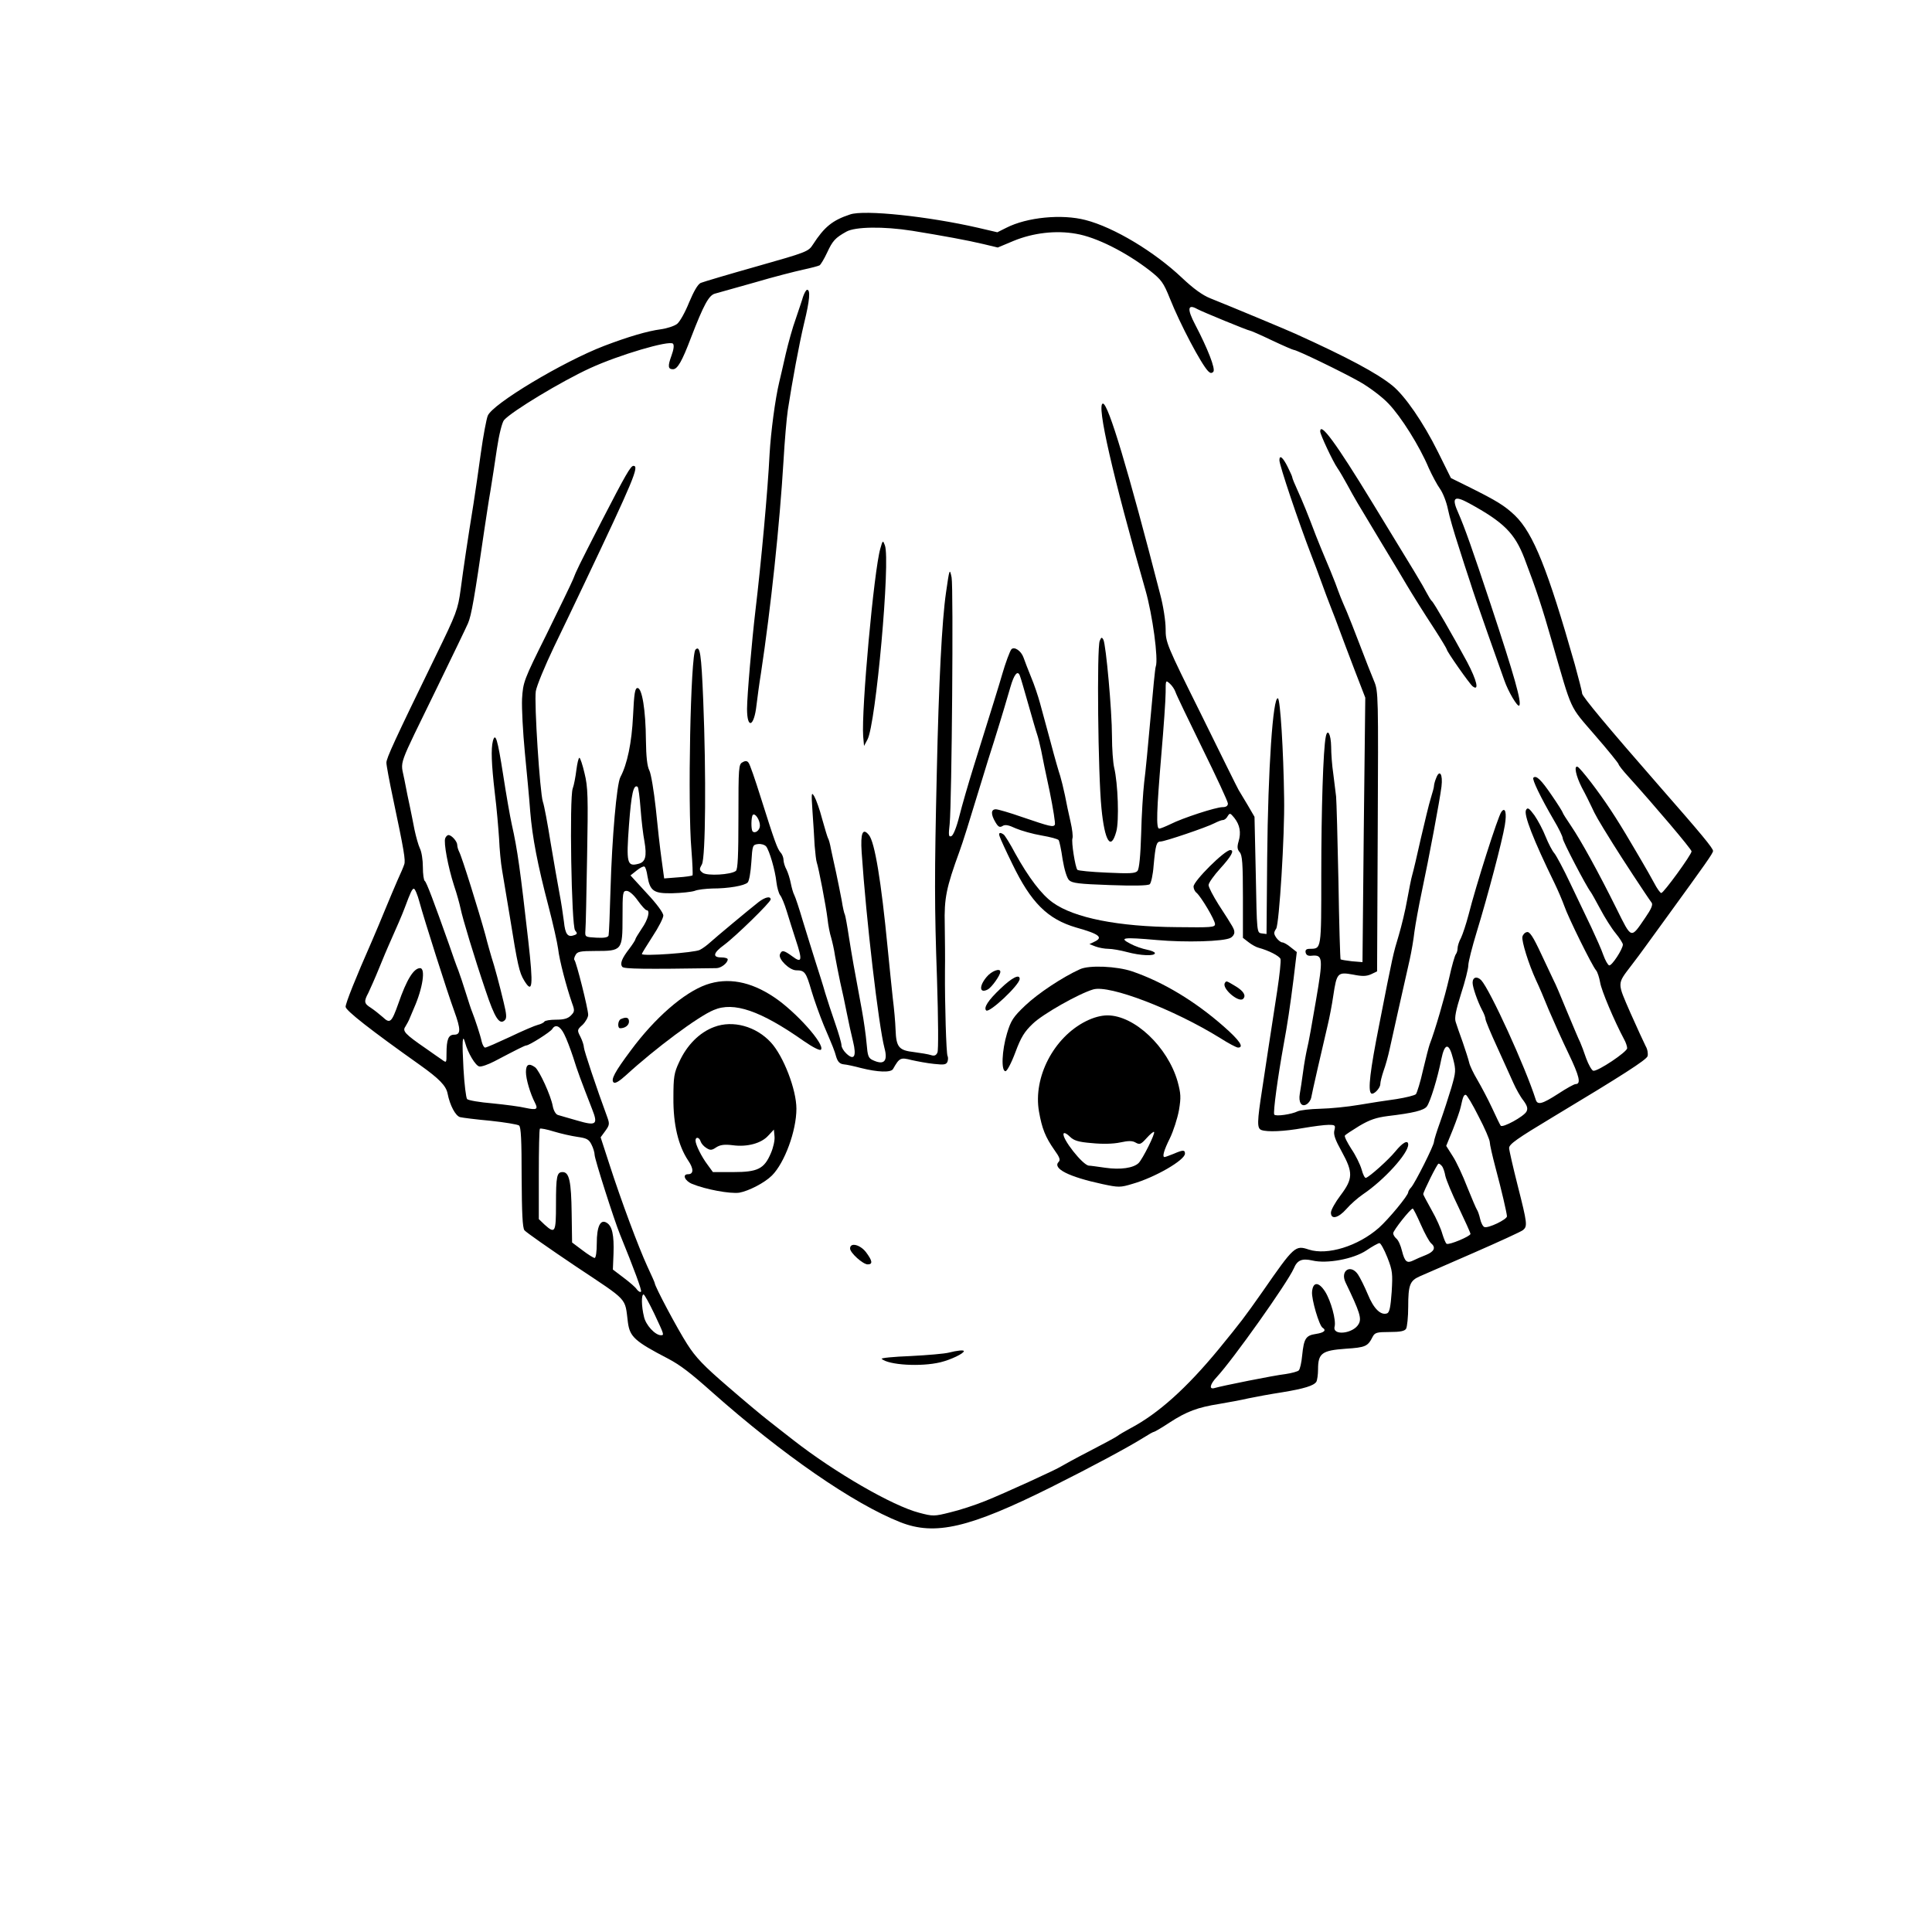 <?xml version="1.0" standalone="no"?>
<!DOCTYPE svg PUBLIC "-//W3C//DTD SVG 20010904//EN"
 "http://www.w3.org/TR/2001/REC-SVG-20010904/DTD/svg10.dtd">
<svg version="1.0" xmlns="http://www.w3.org/2000/svg"
 width="900pt" height="900pt" viewBox="0 0 900 900"
 preserveAspectRatio="xMidYMid meet">
<g transform="translate(0,900) scale(0.1,-0.1)"
fill="#000000" stroke="none">
<path d="M3960 8001 c-82 -27 -120 -58 -173 -140 -21 -33 -29 -36 -262 -102
-131 -37 -249 -72 -261 -77 -14 -7 -32 -39 -54 -91 -18 -45 -43 -90 -56 -100
-13 -10 -47 -21 -76 -25 -61 -8 -150 -34 -263 -77 -191 -73 -522 -271 -543
-326 -6 -15 -21 -93 -32 -173 -11 -80 -26 -185 -34 -235 -28 -173 -47 -301
-60 -400 -13 -95 -19 -111 -116 -310 -192 -394 -230 -477 -230 -498 0 -12 14
-87 31 -167 51 -241 59 -289 52 -307 -3 -10 -17 -43 -31 -73 -13 -30 -39 -91
-57 -135 -18 -44 -46 -111 -63 -150 -75 -170 -122 -288 -122 -305 0 -17 116
-108 346 -271 90 -64 122 -97 129 -133 11 -56 37 -104 58 -110 12 -3 76 -11
142 -17 66 -7 126 -17 133 -22 9 -7 12 -68 12 -241 1 -166 4 -235 13 -247 7
-9 114 -84 239 -168 249 -166 228 -143 243 -261 9 -67 31 -88 187 -169 57 -30
104 -66 205 -156 328 -291 659 -520 877 -606 162 -64 321 -27 704 164 192 96
359 186 431 231 22 14 43 26 47 26 3 0 36 19 72 43 80 52 131 71 232 87 41 7
102 18 136 26 33 7 104 20 156 28 104 17 148 31 160 49 4 7 8 33 8 58 0 75 18
88 128 96 94 6 104 11 127 57 10 18 19 21 78 21 49 0 70 4 77 15 5 8 10 55 10
103 0 101 8 121 53 141 18 8 130 57 250 109 119 52 224 100 232 107 21 18 20
30 -25 207 -22 87 -40 166 -40 175 0 18 37 44 205 145 323 194 435 266 440
283 3 11 0 32 -9 47 -8 16 -40 85 -71 155 -62 143 -63 132 4 220 20 26 50 66
67 90 17 24 59 81 93 128 188 259 221 305 221 316 0 13 -53 77 -251 303 -235
269 -359 417 -359 431 0 8 -16 69 -34 135 -126 443 -193 610 -278 693 -47 45
-83 68 -216 134 l-83 41 -60 121 c-69 139 -154 262 -213 310 -72 58 -206 130
-451 241 -30 14 -291 123 -396 165 -38 15 -80 46 -133 96 -129 122 -317 235
-449 269 -111 29 -273 13 -369 -36 l-42 -21 -90 21 c-231 53 -530 85 -596 62z
m289 -76 c141 -23 257 -44 332 -62 l67 -16 74 31 c90 37 196 50 291 33 95 -16
233 -86 344 -172 53 -42 63 -55 93 -130 47 -118 145 -304 178 -338 10 -10 16
-11 24 -3 12 12 -27 110 -84 219 -39 74 -36 99 10 73 24 -13 236 -100 244
-100 4 0 50 -20 102 -45 53 -25 99 -45 103 -45 14 0 229 -104 308 -149 44 -25
104 -70 133 -101 58 -60 145 -198 188 -301 16 -35 39 -78 52 -96 13 -18 30
-60 37 -95 7 -35 29 -110 48 -168 18 -58 43 -134 55 -170 11 -36 48 -144 82
-240 34 -96 69 -195 78 -220 18 -52 61 -124 69 -117 13 13 -22 137 -133 472
-83 250 -121 358 -150 424 -33 73 -21 85 49 47 163 -89 213 -140 258 -256 56
-147 83 -229 129 -390 96 -332 78 -293 200 -435 61 -70 110 -131 110 -135 0
-4 20 -30 44 -56 123 -136 296 -340 296 -350 0 -15 -130 -194 -141 -194 -5 0
-20 21 -34 48 -14 26 -39 70 -55 97 -16 28 -39 66 -50 85 -75 128 -125 202
-188 285 -30 39 -58 72 -63 73 -18 7 -8 -42 20 -97 17 -31 37 -72 46 -91 16
-35 26 -54 99 -171 37 -60 159 -246 180 -274 7 -9 -2 -30 -29 -69 -69 -101
-63 -103 -135 42 -86 173 -165 316 -211 384 -21 31 -39 59 -39 62 0 3 -23 40
-52 82 -49 72 -72 94 -85 81 -7 -7 34 -92 94 -195 24 -40 43 -79 43 -88 0 -13
109 -222 130 -249 4 -5 24 -41 45 -80 20 -38 52 -89 71 -112 19 -23 34 -47 34
-53 0 -21 -52 -101 -64 -97 -6 2 -18 23 -27 48 -8 24 -34 82 -56 129 -23 47
-66 139 -98 205 -31 66 -65 129 -74 140 -10 11 -28 46 -41 78 -12 31 -36 76
-52 99 -25 34 -32 38 -39 25 -12 -21 33 -137 133 -342 16 -33 36 -80 45 -105
18 -53 129 -278 148 -300 7 -8 15 -34 19 -56 5 -36 67 -182 112 -266 8 -14 14
-33 14 -41 0 -17 -137 -109 -158 -105 -7 2 -22 28 -33 58 -10 30 -23 64 -28
75 -6 11 -33 76 -62 145 -28 69 -55 132 -60 140 -4 8 -30 64 -58 123 -39 84
-55 108 -68 105 -10 -2 -19 -12 -21 -22 -4 -21 29 -127 63 -201 13 -27 40 -90
60 -140 21 -49 62 -141 92 -203 51 -106 59 -142 33 -142 -7 0 -43 -20 -81 -45
-76 -49 -97 -54 -105 -27 -48 151 -213 512 -254 556 -20 20 -40 14 -40 -12 0
-21 23 -87 44 -127 9 -16 16 -35 16 -42 0 -7 24 -65 54 -130 29 -65 64 -140
76 -168 12 -27 33 -65 47 -82 18 -25 21 -37 14 -51 -12 -23 -111 -77 -120 -66
-4 5 -22 43 -41 84 -19 41 -50 99 -68 130 -18 30 -35 66 -38 80 -3 14 -17 57
-30 95 -14 39 -29 81 -33 95 -6 18 1 54 25 130 19 58 34 118 34 133 0 16 18
86 39 155 52 170 119 424 131 497 10 59 2 88 -16 63 -16 -21 -119 -345 -153
-480 -11 -42 -27 -90 -35 -107 -9 -16 -16 -38 -16 -49 0 -10 -4 -22 -8 -27 -5
-6 -19 -55 -31 -110 -20 -87 -67 -249 -91 -310 -4 -11 -18 -65 -31 -120 -12
-55 -28 -105 -33 -112 -6 -6 -47 -16 -91 -23 -44 -6 -123 -18 -175 -27 -52 -9
-133 -17 -180 -18 -47 -1 -95 -7 -105 -12 -28 -14 -103 -25 -109 -15 -6 10 16
172 44 327 17 91 30 178 46 305 l15 125 -28 22 c-15 13 -33 23 -40 23 -6 0
-19 10 -27 21 -13 19 -13 25 -1 43 14 22 40 436 37 606 -3 224 -18 464 -29
467 -23 8 -46 -324 -50 -745 l-3 -353 -23 3 c-22 3 -22 3 -27 273 l-6 270 -32
55 c-18 30 -37 62 -42 70 -5 8 -83 166 -174 351 -163 328 -166 336 -166 400 0
35 -11 107 -25 159 -150 583 -242 889 -267 890 -32 1 47 -342 198 -869 33
-115 61 -322 48 -356 -3 -6 -13 -112 -24 -235 -11 -124 -24 -261 -30 -305 -5
-44 -12 -151 -14 -239 -3 -102 -9 -163 -17 -173 -10 -12 -36 -13 -143 -8 -72
3 -133 9 -137 13 -10 11 -29 131 -23 147 3 8 -1 43 -9 77 -8 35 -20 90 -26
123 -7 33 -17 74 -22 90 -6 17 -26 86 -44 155 -19 69 -41 152 -50 184 -9 33
-27 87 -41 120 -14 34 -30 76 -36 93 -11 31 -42 52 -56 39 -7 -7 -29 -67 -43
-116 -10 -36 -52 -171 -133 -430 -25 -80 -55 -184 -67 -232 -13 -52 -28 -89
-37 -93 -13 -5 -14 4 -8 57 10 105 18 1100 9 1148 -9 44 -10 42 -26 -70 -19
-130 -34 -421 -43 -840 -11 -478 -11 -622 1 -960 6 -190 7 -333 2 -343 -6 -14
-15 -17 -30 -12 -12 4 -48 10 -79 14 -71 8 -83 23 -86 104 -1 34 -7 100 -13
147 -5 47 -16 153 -24 235 -30 311 -60 492 -87 525 -29 36 -40 10 -34 -80 21
-313 79 -807 106 -911 17 -62 -1 -82 -53 -58 -22 10 -25 19 -30 78 -3 36 -13
107 -22 156 -39 209 -45 245 -60 338 -8 54 -17 102 -19 106 -3 4 -10 34 -15
67 -6 32 -18 91 -26 129 -9 39 -19 88 -24 110 -4 23 -10 45 -14 51 -3 6 -15
46 -27 89 -11 43 -28 90 -36 104 -14 24 -15 19 -9 -69 4 -52 8 -124 10 -159 3
-36 7 -71 10 -79 8 -22 43 -203 50 -262 3 -30 11 -70 17 -88 5 -18 14 -56 18
-85 5 -29 16 -83 24 -122 9 -38 23 -104 31 -145 8 -41 21 -100 29 -132 17 -69
5 -90 -31 -56 -13 12 -23 29 -23 39 0 10 -13 55 -29 101 -16 46 -37 110 -47
143 -9 33 -30 98 -45 145 -15 47 -41 132 -59 190 -17 58 -35 112 -40 121 -5 9
-12 34 -16 54 -4 21 -13 50 -20 64 -8 14 -14 35 -14 45 0 11 -6 27 -14 35 -15
18 -26 47 -92 256 -26 83 -51 156 -57 162 -6 9 -15 10 -28 2 -18 -9 -19 -24
-19 -253 0 -183 -3 -246 -12 -253 -23 -18 -133 -24 -154 -9 -17 13 -17 17 -4
40 17 32 20 420 6 763 -9 221 -15 258 -36 237 -23 -23 -37 -724 -19 -933 5
-63 7 -116 5 -119 -3 -2 -33 -7 -68 -9 l-64 -5 -12 88 c-7 49 -19 156 -27 238
-9 82 -22 161 -30 177 -10 19 -15 63 -16 141 -1 140 -18 243 -39 243 -12 0
-16 -24 -21 -130 -6 -125 -27 -225 -59 -285 -17 -32 -39 -281 -46 -525 -3
-110 -7 -206 -9 -213 -3 -9 -21 -12 -57 -10 -52 3 -53 3 -51 33 2 17 5 172 8
345 5 277 4 324 -12 388 -9 39 -20 72 -24 72 -4 0 -10 -26 -14 -57 -4 -32 -11
-70 -17 -86 -16 -42 -6 -640 11 -661 11 -13 11 -17 -3 -22 -31 -12 -43 3 -49
63 -4 32 -13 92 -21 133 -8 41 -26 147 -41 235 -14 88 -30 174 -36 190 -14 43
-41 461 -33 515 4 25 42 117 84 205 43 88 105 219 139 290 233 490 260 555
232 555 -13 0 -36 -40 -147 -255 -114 -223 -117 -229 -135 -275 -8 -19 -63
-133 -123 -255 -107 -215 -109 -222 -114 -300 -2 -44 4 -156 13 -250 9 -93 21
-217 25 -275 10 -121 34 -247 86 -445 20 -77 40 -165 44 -195 6 -54 39 -178
65 -253 13 -35 12 -40 -6 -58 -14 -14 -33 -19 -68 -19 -28 0 -52 -4 -55 -9 -3
-5 -17 -12 -30 -15 -13 -3 -72 -28 -130 -56 -58 -27 -110 -50 -116 -50 -5 0
-12 12 -16 28 -6 29 -31 104 -44 137 -5 11 -18 52 -30 90 -12 39 -28 86 -35
105 -8 19 -27 73 -43 120 -70 197 -105 291 -113 296 -5 3 -9 32 -9 65 0 33 -6
72 -14 87 -7 15 -18 54 -25 87 -6 33 -16 80 -21 105 -6 25 -17 82 -26 128 -18
96 -38 38 156 437 67 138 130 268 140 291 16 36 31 123 76 434 9 58 21 141 29
185 7 44 21 132 30 195 10 67 24 122 33 133 36 41 268 181 401 242 135 62 369
131 386 114 6 -6 4 -26 -7 -56 -18 -49 -16 -63 7 -63 21 0 42 36 84 147 59
153 83 197 111 205 14 4 97 27 185 52 88 26 190 52 227 60 37 8 71 17 76 20 5
3 21 29 35 59 26 56 38 69 90 98 41 23 173 25 306 4z m541 -2205 c18 -63 36
-126 41 -140 5 -14 13 -47 19 -75 5 -27 23 -115 40 -193 16 -79 27 -148 24
-154 -8 -12 -21 -9 -153 36 -57 20 -112 36 -122 36 -23 0 -24 -23 -2 -60 13
-22 20 -26 33 -18 12 8 28 5 62 -11 26 -11 79 -26 120 -33 40 -7 76 -16 80
-22 3 -5 12 -45 18 -89 8 -48 20 -87 30 -97 14 -14 46 -18 190 -23 109 -4 178
-3 186 4 6 5 15 44 18 87 9 96 13 112 33 112 19 0 214 66 250 85 16 8 33 15
40 15 7 0 17 8 22 18 10 16 12 15 31 -8 26 -33 32 -68 20 -109 -8 -27 -6 -38
5 -51 12 -13 15 -53 15 -208 l0 -191 26 -20 c14 -11 35 -23 47 -26 48 -13 96
-38 102 -52 3 -9 -4 -74 -15 -147 -38 -247 -51 -331 -70 -458 -24 -155 -25
-184 -4 -192 27 -10 105 -7 194 9 47 8 100 15 119 15 31 0 33 -2 27 -26 -5
-19 4 -44 34 -98 54 -98 53 -127 -5 -204 -25 -33 -45 -69 -45 -81 0 -34 35
-25 72 17 18 21 53 52 78 69 99 67 210 190 210 231 0 24 -26 10 -60 -32 -33
-40 -119 -117 -137 -123 -5 -2 -14 16 -20 39 -7 24 -28 67 -48 96 -19 30 -33
57 -30 62 2 4 33 24 67 45 49 29 79 39 133 46 118 14 168 26 182 45 16 22 50
132 67 219 16 78 36 79 55 3 14 -54 13 -62 -8 -135 -13 -43 -36 -114 -52 -159
-16 -44 -29 -86 -29 -93 0 -17 -87 -190 -106 -212 -8 -8 -14 -19 -14 -23 0
-15 -91 -125 -137 -166 -97 -85 -239 -129 -326 -101 -63 21 -68 17 -215 -195
-88 -125 -98 -138 -204 -268 -150 -182 -282 -301 -413 -370 -26 -14 -53 -30
-59 -35 -6 -5 -65 -37 -131 -71 -66 -34 -124 -66 -130 -70 -20 -14 -272 -129
-355 -162 -47 -19 -120 -43 -163 -53 -75 -19 -81 -19 -145 -2 -124 32 -394
188 -587 339 -33 26 -85 66 -115 90 -30 23 -117 96 -192 161 -109 94 -147 133
-187 196 -45 70 -151 269 -151 284 0 3 -16 38 -35 79 -40 87 -121 303 -177
477 l-40 123 22 30 c19 26 20 33 10 61 -51 138 -110 315 -110 328 0 9 -7 31
-16 49 -16 31 -16 33 10 56 14 14 26 35 26 47 -1 31 -55 245 -64 255 -3 2 -1
13 5 23 8 16 22 19 92 19 125 0 127 2 127 156 0 116 1 124 19 124 12 0 33 -18
52 -45 18 -25 36 -45 41 -45 18 0 7 -44 -22 -85 -16 -24 -30 -47 -30 -50 0 -4
-13 -24 -28 -44 -35 -45 -45 -70 -33 -85 8 -10 103 -11 438 -6 22 0 53 24 53
41 0 5 -13 9 -30 9 -42 0 -38 21 13 58 53 39 217 199 217 212 0 17 -26 11 -56
-12 -46 -36 -203 -167 -227 -189 -12 -11 -33 -27 -47 -34 -25 -13 -270 -31
-270 -19 0 3 23 40 50 82 28 42 50 86 50 97 0 13 -31 55 -77 104 l-76 83 29
23 c16 13 32 21 36 18 5 -2 11 -22 14 -44 12 -70 29 -82 117 -80 42 1 88 6
103 11 14 6 51 10 82 11 76 0 150 13 165 28 7 7 14 49 17 94 5 79 6 82 31 85
14 2 31 -3 38 -11 15 -19 42 -110 48 -167 3 -25 11 -52 17 -60 7 -8 21 -42 31
-75 10 -33 29 -93 42 -133 32 -96 29 -111 -16 -77 -40 29 -49 31 -58 9 -8 -22
45 -74 76 -74 40 0 46 -9 71 -95 13 -44 39 -116 57 -160 46 -108 49 -115 59
-150 7 -21 16 -31 34 -33 14 -1 50 -9 80 -17 79 -20 140 -22 150 -5 30 53 35
55 86 42 27 -6 74 -15 105 -18 47 -5 57 -4 63 11 3 9 3 21 0 26 -6 11 -13 242
-12 394 1 55 0 153 -1 218 -3 123 7 172 69 342 16 44 39 117 110 350 10 33 32
105 50 160 42 134 58 190 77 255 17 59 34 80 44 52 4 -9 21 -69 39 -132z m686
56 c3 -11 60 -129 125 -262 65 -132 119 -248 119 -257 0 -11 -8 -17 -25 -17
-31 0 -187 -51 -242 -79 -23 -11 -47 -21 -53 -21 -15 0 -12 84 10 345 11 127
20 257 20 289 0 58 0 59 20 41 11 -10 22 -27 26 -39z m-2492 -543 c4 -54 12
-122 18 -152 12 -70 5 -97 -28 -105 -53 -14 -57 3 -44 180 11 147 21 191 40
179 4 -2 10 -48 14 -102z m556 -79 c0 -21 -22 -39 -34 -27 -8 9 -7 68 1 77 11
10 33 -24 33 -50z m-1586 -356 c22 -81 131 -424 162 -508 31 -85 31 -110 0
-110 -27 0 -36 -21 -36 -89 0 -43 0 -43 -22 -27 -13 9 -45 31 -73 51 -99 68
-111 82 -97 102 6 10 17 29 22 43 6 14 14 34 19 45 41 93 54 185 28 185 -30 0
-63 -54 -101 -164 -32 -90 -39 -96 -73 -64 -16 14 -40 33 -55 43 -32 20 -34
29 -12 70 8 17 31 68 50 115 19 47 39 94 44 105 37 83 64 145 75 175 28 75 35
90 43 90 5 0 17 -28 26 -62z m674 -615 c11 -21 29 -69 42 -108 20 -65 36 -107
88 -241 29 -73 20 -80 -69 -54 -41 12 -81 23 -90 26 -10 3 -20 20 -24 41 -9
50 -62 165 -82 181 -29 21 -43 14 -43 -22 0 -33 20 -100 42 -143 16 -31 8 -35
-44 -24 -24 6 -93 15 -153 21 -60 5 -113 14 -119 20 -5 5 -13 70 -17 142 -7
128 -5 167 8 120 12 -46 48 -107 66 -110 10 -2 41 9 70 24 103 54 142 74 149
74 13 0 113 63 121 77 14 23 36 14 55 -24z m4260 -384 c29 -55 52 -109 52
-120 0 -10 12 -63 26 -116 29 -108 53 -212 54 -229 0 -15 -88 -57 -105 -50 -7
2 -16 20 -20 38 -4 18 -11 38 -15 43 -4 6 -24 53 -45 105 -20 52 -50 117 -67
143 l-31 49 31 76 c17 43 34 91 37 107 10 47 14 55 23 55 5 0 32 -45 60 -101z
m-4198 -95 c42 -6 53 -11 65 -35 8 -15 15 -38 15 -49 0 -19 91 -304 118 -370
66 -162 103 -262 98 -267 -3 -4 -12 1 -19 10 -6 10 -34 34 -62 55 l-50 38 3
74 c3 86 -6 129 -32 144 -29 18 -46 -17 -46 -96 0 -38 -4 -68 -10 -68 -5 0
-31 16 -57 36 l-48 36 -2 137 c-2 147 -11 191 -42 191 -27 0 -31 -18 -31 -151
0 -131 -4 -138 -53 -94 l-27 26 0 208 c0 114 2 210 5 213 3 3 33 -3 65 -13 33
-10 82 -21 110 -25z m4027 -136 c6 -7 13 -28 16 -46 4 -18 31 -84 62 -147 30
-63 55 -118 55 -123 0 -11 -100 -53 -111 -46 -5 3 -13 24 -20 46 -6 23 -28 73
-50 111 -21 38 -39 71 -39 74 0 11 65 142 71 142 4 1 11 -5 16 -11z m-98 -273
c18 -41 39 -79 47 -86 24 -20 16 -39 -23 -55 -21 -8 -48 -20 -60 -26 -29 -14
-39 -6 -52 45 -6 25 -17 50 -26 57 -8 7 -15 18 -15 25 0 13 80 114 91 115 3 0
20 -34 38 -75z m-156 -153 c24 -61 25 -75 20 -160 -5 -70 -10 -95 -21 -100
-30 -11 -63 22 -90 88 -15 36 -36 78 -46 93 -34 50 -84 18 -58 -37 67 -139 76
-168 61 -194 -25 -45 -123 -56 -112 -12 8 29 -17 120 -44 163 -30 47 -57 47
-61 -1 -3 -34 33 -157 49 -167 19 -12 8 -23 -31 -29 -47 -7 -56 -21 -64 -100
-3 -33 -10 -64 -16 -70 -5 -5 -34 -13 -62 -17 -53 -6 -297 -55 -330 -65 -27
-8 -22 17 10 51 76 82 328 437 359 506 16 39 38 48 87 37 68 -16 191 7 251 47
28 19 55 34 61 34 5 1 22 -29 37 -67z m-3415 -262 c47 -100 47 -100 30 -100
-27 1 -70 48 -78 86 -12 48 -13 104 -2 104 4 0 26 -40 50 -90z"/>
<path d="M3741 7618 c-5 -18 -21 -64 -34 -103 -14 -38 -35 -113 -47 -165 -12
-52 -25 -111 -30 -130 -19 -79 -39 -232 -45 -335 -8 -167 -40 -513 -66 -730
-16 -135 -39 -397 -39 -457 0 -97 33 -84 44 17 4 33 13 101 21 150 46 304 87
691 105 990 5 88 14 194 20 235 21 136 52 304 76 405 26 106 30 155 14 155 -5
0 -13 -15 -19 -32z"/>
<path d="M6150 6990 c0 -14 59 -140 80 -170 10 -14 30 -49 46 -78 39 -71 34
-63 157 -267 60 -99 114 -189 120 -200 25 -42 76 -124 131 -208 31 -48 56 -90
56 -93 0 -9 105 -159 120 -171 32 -25 20 27 -26 114 -66 122 -155 277 -164
283 -4 3 -15 21 -25 40 -18 35 -53 93 -253 420 -169 277 -242 376 -242 330z"/>
<path d="M5960 6856 c0 -23 88 -285 150 -446 12 -30 32 -84 45 -120 13 -36 33
-90 45 -120 12 -30 30 -77 40 -105 10 -27 41 -110 69 -183 l51 -132 -7 -616
-6 -616 -49 4 c-27 3 -50 7 -53 9 -2 3 -7 166 -10 364 -4 198 -9 376 -11 395
-2 19 -8 67 -13 105 -6 39 -10 96 -10 127 -1 58 -17 87 -25 46 -12 -57 -21
-341 -21 -641 0 -354 1 -346 -53 -347 -17 0 -22 -5 -20 -17 3 -13 12 -17 29
-15 52 5 53 -12 19 -210 -17 -101 -35 -201 -41 -223 -5 -22 -14 -71 -19 -110
-5 -38 -12 -83 -15 -100 -7 -40 8 -64 32 -49 10 6 19 20 21 30 3 19 50 225 77
339 8 33 20 95 26 137 16 106 20 111 92 98 44 -9 63 -8 85 2 l27 13 3 652 c3
632 3 653 -17 700 -11 26 -41 102 -66 168 -25 66 -53 136 -61 155 -28 64 -32
75 -54 135 -13 33 -33 83 -45 110 -12 28 -32 77 -45 110 -37 98 -61 157 -86
212 -13 28 -24 55 -24 59 0 4 -10 26 -22 50 -22 44 -38 57 -38 30z"/>
<path d="M4101 6445 c-30 -103 -89 -754 -80 -875 l4 -45 16 30 c39 71 108 837
81 905 -9 24 -10 24 -21 -15z"/>
<path d="M5123 6015 c-14 -34 -8 -621 8 -780 15 -155 44 -200 69 -109 14 49 8
225 -10 299 -5 22 -10 87 -10 145 0 119 -28 427 -40 450 -7 13 -10 12 -17 -5z"/>
<path d="M2296 5548 c-9 -37 -7 -104 9 -242 9 -71 17 -168 20 -214 2 -47 8
-113 14 -146 6 -34 22 -131 36 -216 36 -225 44 -261 67 -298 39 -64 43 -27 19
185 -37 326 -50 424 -77 543 -8 36 -26 139 -40 230 -26 166 -36 201 -48 158z"/>
<path d="M6690 5375 c-6 -14 -10 -31 -10 -37 0 -6 -7 -31 -15 -57 -8 -25 -28
-109 -46 -186 -17 -77 -35 -153 -40 -170 -5 -16 -15 -69 -24 -117 -8 -47 -26
-121 -39 -165 -26 -86 -27 -89 -91 -416 -43 -217 -53 -305 -38 -320 10 -10 43
23 43 43 0 10 7 37 15 61 9 24 22 71 29 104 12 55 56 252 93 415 8 36 18 94
22 130 5 36 20 119 34 185 33 155 84 426 92 491 7 58 -9 82 -25 39z"/>
<path d="M2074 5095 c-8 -20 13 -133 41 -220 13 -38 26 -86 30 -105 10 -49 65
-231 117 -384 43 -129 65 -163 90 -138 9 9 8 27 -6 84 -19 80 -43 169 -56 208
-4 14 -18 61 -29 105 -30 109 -110 366 -122 387 -5 10 -9 24 -9 32 0 16 -26
46 -41 46 -5 0 -12 -7 -15 -15z"/>
<path d="M4657 5103 c3 -10 29 -67 59 -128 87 -180 164 -257 298 -296 107 -30
127 -46 84 -66 l-23 -11 28 -11 c16 -6 43 -11 60 -11 18 0 57 -7 87 -15 63
-17 130 -20 130 -5 0 5 -17 12 -37 16 -21 4 -56 16 -78 28 -54 28 -34 31 124
17 133 -12 312 -7 343 10 10 5 18 16 18 25 0 16 -2 20 -74 131 -25 40 -46 80
-46 90 0 10 25 45 55 78 51 56 67 85 46 85 -26 0 -171 -144 -171 -170 0 -10 6
-23 14 -29 21 -18 86 -127 86 -146 0 -15 -18 -16 -177 -14 -274 2 -479 43
-578 114 -53 37 -114 118 -176 230 -23 44 -48 83 -53 87 -18 13 -26 9 -19 -9z"/>
<path d="M5031 4485 c-82 -37 -196 -113 -255 -169 -56 -53 -67 -70 -85 -130
-24 -80 -28 -176 -7 -176 7 0 27 37 46 88 26 70 42 96 81 133 46 45 216 141
282 160 76 22 375 -93 590 -226 39 -25 77 -45 84 -45 30 0 8 33 -66 98 -133
117 -281 207 -427 257 -71 24 -200 30 -243 10z"/>
<path d="M4596 4449 c-37 -44 -33 -79 6 -58 18 10 58 66 58 82 0 19 -41 4 -64
-24z"/>
<path d="M4660 4394 c-56 -53 -79 -88 -66 -101 14 -14 156 119 156 147 0 24
-36 6 -90 -46z"/>
<path d="M3290 4413 c-104 -37 -239 -154 -352 -307 -74 -99 -93 -135 -80 -148
7 -7 26 4 59 34 133 122 336 274 408 303 93 40 218 -3 420 -145 42 -29 74 -45
79 -40 22 22 -118 179 -220 246 -108 72 -214 92 -314 57z"/>
<path d="M5706 4421 c-16 -25 65 -94 85 -74 15 15 2 36 -34 58 -45 27 -44 27
-51 16z"/>
<path d="M5059 4243 c-150 -75 -247 -261 -219 -421 14 -80 30 -119 71 -178 24
-33 30 -47 21 -56 -31 -31 46 -70 204 -104 75 -16 83 -16 139 1 106 30 245
111 245 141 0 18 -9 18 -53 -1 -20 -8 -39 -15 -42 -15 -12 0 -3 32 25 88 16
33 35 92 42 130 10 60 9 77 -6 133 -46 162 -201 309 -327 309 -29 0 -64 -9
-100 -27z m27 -568 c49 -5 99 -4 132 3 41 9 58 8 73 -1 18 -10 24 -8 50 21 17
19 33 32 35 29 7 -6 -53 -126 -72 -145 -24 -23 -84 -32 -154 -22 -36 5 -70 10
-77 10 -28 0 -130 130 -118 150 3 5 16 -2 29 -15 18 -18 39 -25 102 -30z"/>
<path d="M2893 4253 c-15 -5 -18 -43 -4 -43 23 0 41 14 41 31 0 19 -12 23 -37
12z"/>
<path d="M3327 4216 c-68 -25 -127 -84 -163 -163 -24 -51 -27 -70 -27 -168 -1
-124 23 -222 68 -290 27 -39 27 -65 0 -65 -28 0 -15 -31 19 -45 63 -26 177
-47 220 -41 44 8 118 46 152 80 59 59 114 208 114 311 0 89 -60 245 -119 309
-69 75 -177 105 -264 72z m264 -588 c-31 -73 -61 -88 -175 -88 l-95 0 -24 33
c-29 38 -57 95 -57 114 0 19 18 16 24 -5 3 -9 15 -23 27 -30 17 -11 25 -11 45
3 19 12 38 15 78 10 67 -9 133 9 165 45 l26 28 3 -32 c2 -18 -6 -53 -17 -78z"/>
<path d="M3960 3184 c0 -20 60 -74 82 -74 25 0 22 17 -8 57 -27 35 -74 47 -74
17z"/>
<path d="M4420 2699 c-19 -5 -99 -12 -178 -16 -79 -3 -139 -9 -135 -13 32 -29
183 -38 274 -16 49 12 109 41 109 52 0 6 -31 3 -70 -7z"/>
</g>
</svg>
